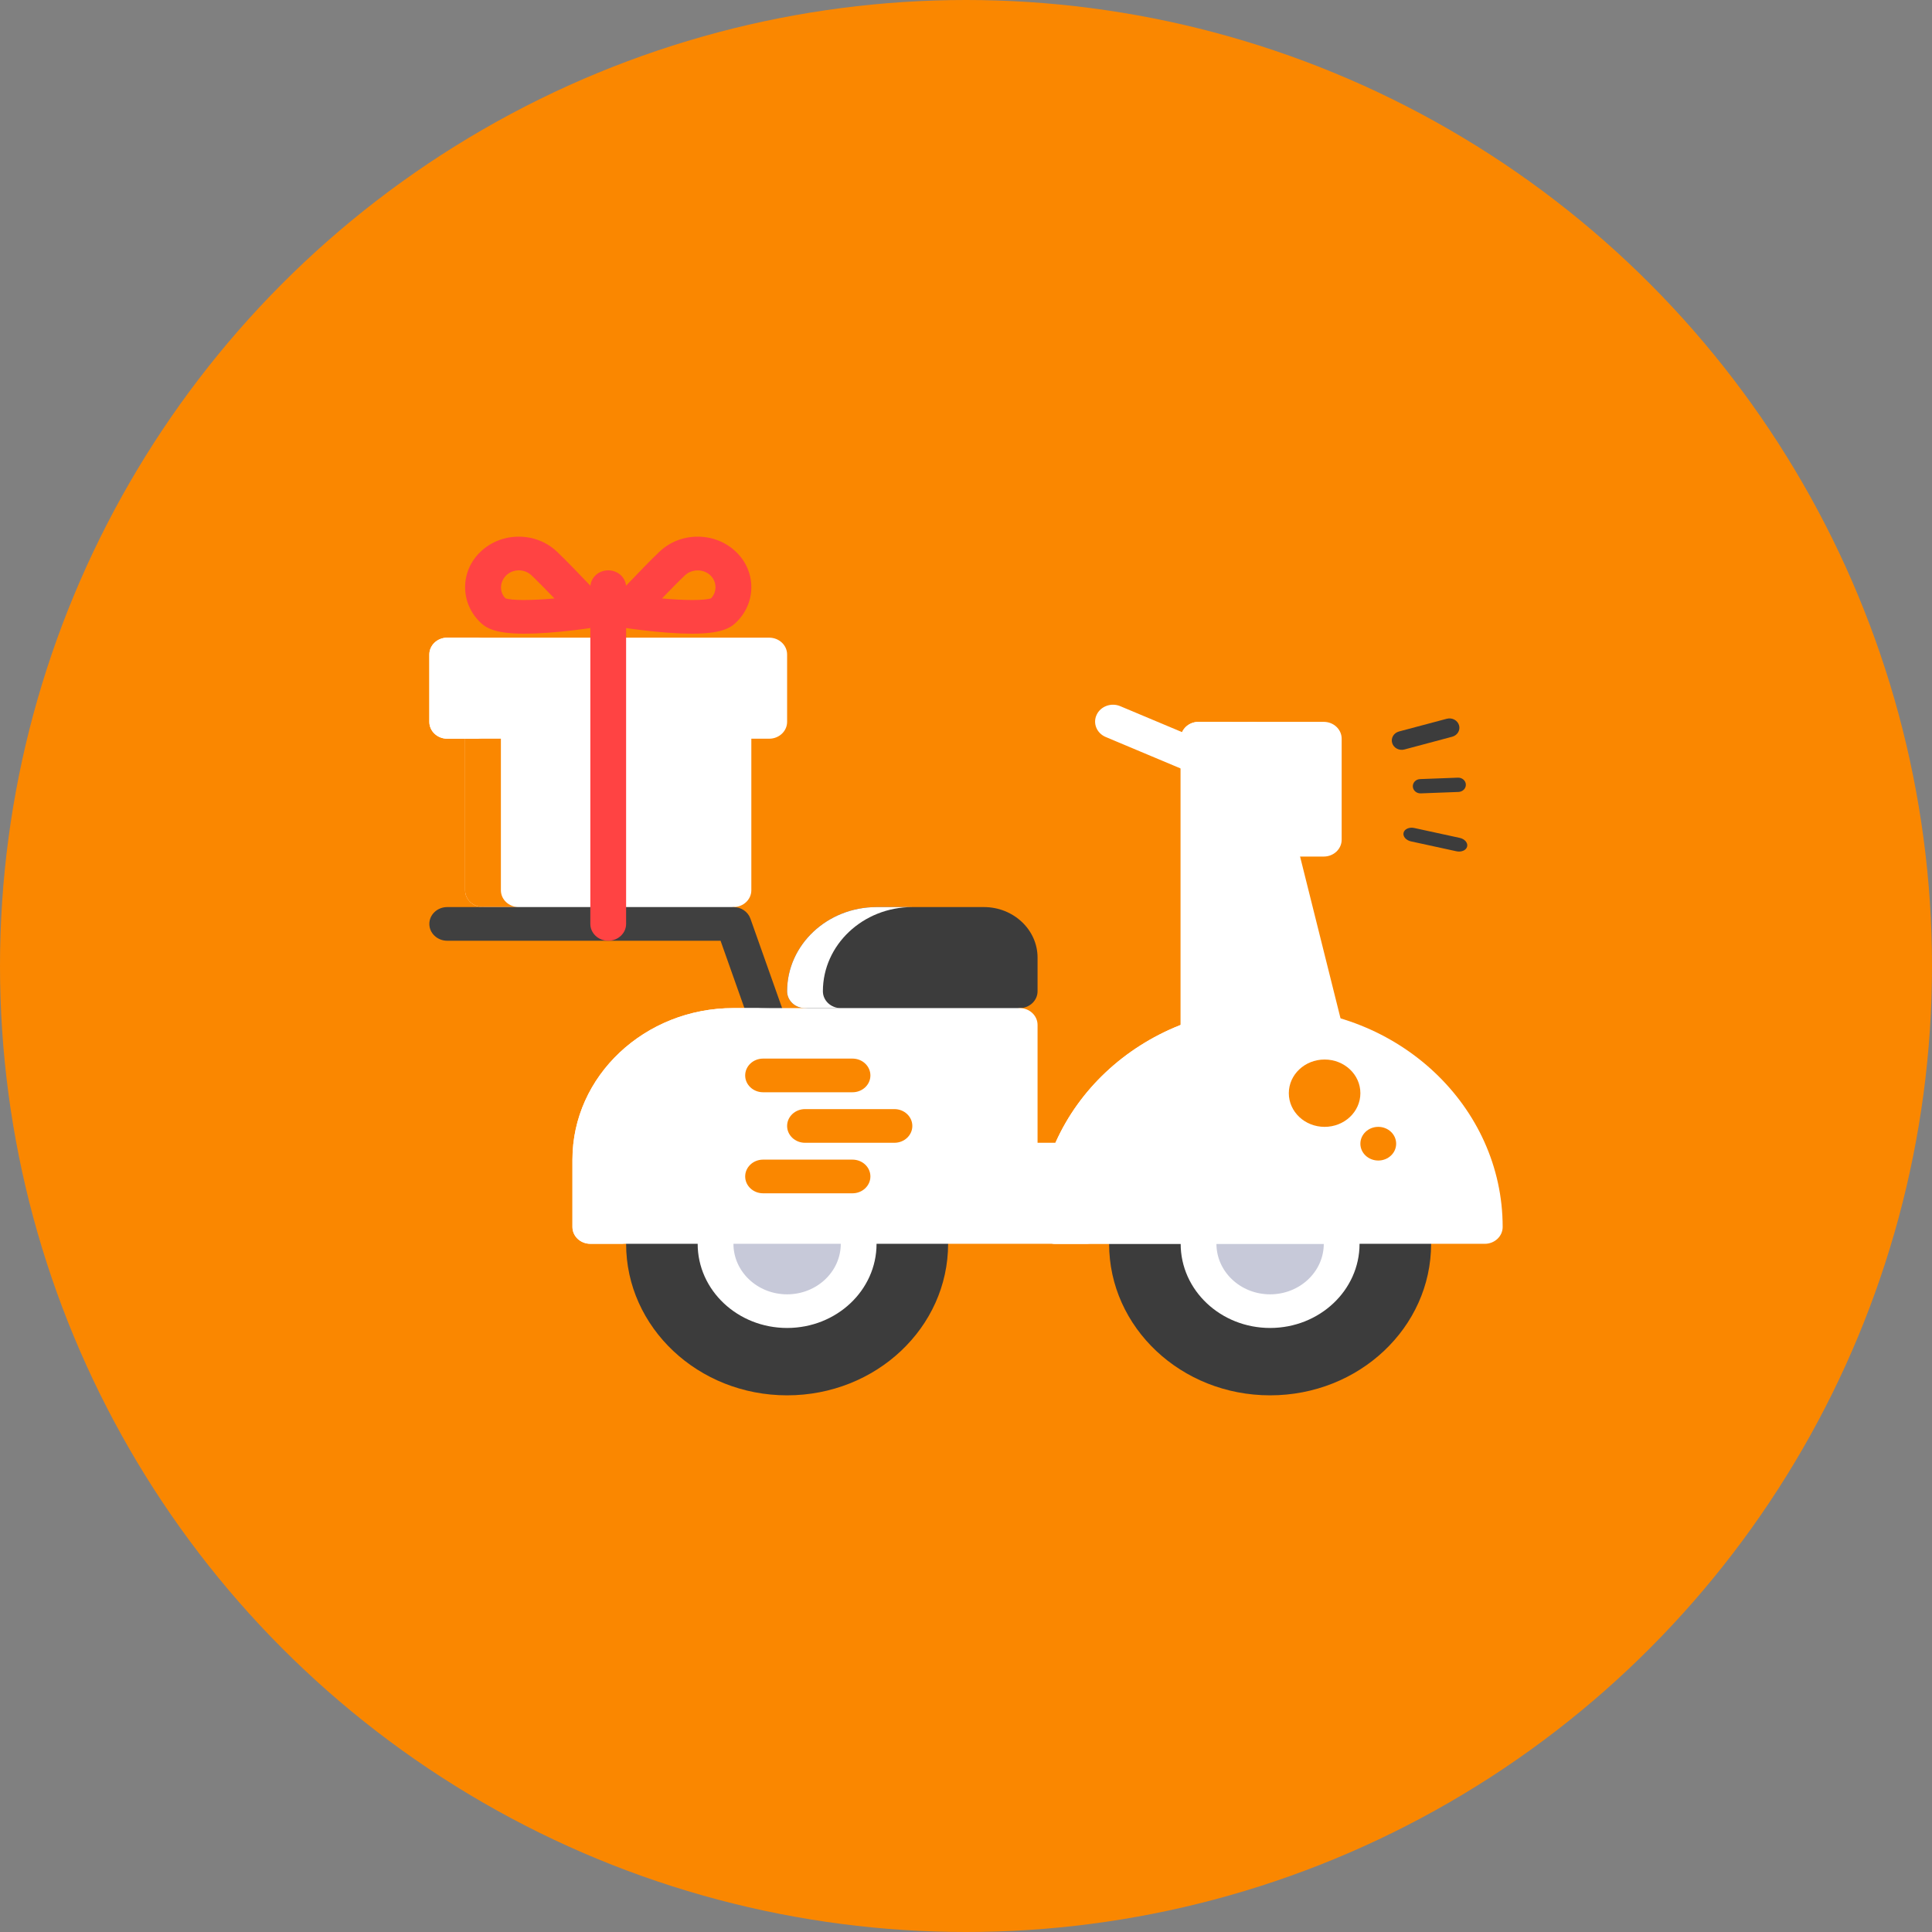 <svg width="54" height="54" viewBox="0 0 54 54" fill="none" xmlns="http://www.w3.org/2000/svg">
<rect x="0" y="0" width="54" height="54" fill="#808080" stroke="none"/>
<circle cx="27" cy="27" r="27" fill="#FA8700"/>
<path d="M20.5 19.706H13.5C13.224 19.706 13 19.917 13 20.177V24.883C13 25.142 13.224 25.353 13.5 25.353L17 25.824L20.5 25.353C20.776 25.353 21 25.142 21 24.883V20.177C21 19.917 20.776 19.706 20.5 19.706Z" fill="white"/>

<path d="M14 24.883V20.177C14 19.917 14.224 19.706 14.5 19.706H13.5C13.224 19.706 13 19.917 13 20.177V24.883C13 25.142 13.224 25.353 13.5 25.353H14.5C14.224 25.353 14 25.142 14 24.883Z" fill="#FA8700"/>

<path d="M21.5 17.823H12.5C12.224 17.823 12 18.034 12 18.294V20.176C12 20.436 12.224 20.647 12.5 20.647H21.5C21.776 20.647 22 20.436 22 20.176V18.294C22 18.034 21.776 17.823 21.5 17.823Z" fill="white"/>

<path d="M13 20.176V18.294C13 18.034 13.224 17.823 13.5 17.823H12.5C12.224 17.823 12 18.034 12 18.294V20.176C12 20.436 12.224 20.647 12.5 20.647H13.5C13.224 20.647 13 20.436 13 20.176Z" fill="white"/>

<path d="M21.5 29.118C21.291 29.118 21.096 28.993 21.026 28.796L20.14 26.294H12.5C12.224 26.294 12 26.083 12 25.824C12 25.564 12.224 25.353 12.5 25.353H20.5C20.715 25.353 20.906 25.483 20.974 25.675L21.974 28.498C22.062 28.745 21.92 29.011 21.658 29.094C21.606 29.11 21.552 29.118 21.5 29.118Z" fill="#404040"/>

<path d="M20.561 15.414C20.277 15.147 19.901 15 19.5 15C19.099 15 18.723 15.147 18.439 15.414C18.439 15.414 18.439 15.414 18.439 15.414C18.203 15.636 17.797 16.057 17.498 16.371C17.476 16.131 17.262 15.941 17 15.941C16.738 15.941 16.524 16.131 16.502 16.372C16.203 16.058 15.797 15.636 15.561 15.414C15.561 15.414 15.561 15.414 15.561 15.414C15.277 15.147 14.9 15 14.5 15C14.099 15 13.723 15.147 13.439 15.414C13.156 15.68 13 16.035 13 16.412C13 16.789 13.156 17.143 13.439 17.41C13.609 17.57 13.885 17.712 14.664 17.712C14.854 17.712 15.075 17.703 15.332 17.684C15.842 17.647 16.314 17.581 16.5 17.554V25.823C16.5 26.083 16.724 26.294 17 26.294C17.276 26.294 17.5 26.083 17.5 25.823V17.554C17.686 17.581 18.158 17.647 18.668 17.684C18.925 17.703 19.145 17.712 19.336 17.712C20.115 17.712 20.391 17.57 20.561 17.41C20.844 17.143 21 16.789 21 16.412C21 16.035 20.844 15.68 20.561 15.414ZM14.124 16.722C13.845 16.424 14.079 15.941 14.5 15.941C14.633 15.941 14.759 15.99 14.853 16.079H14.853C15.011 16.228 15.261 16.482 15.496 16.727C14.853 16.785 14.303 16.787 14.124 16.722ZM19.876 16.722C19.697 16.787 19.147 16.785 18.503 16.727C18.739 16.482 18.988 16.228 19.146 16.079H19.146C19.334 15.903 19.645 15.897 19.839 16.066C20.035 16.237 20.053 16.532 19.876 16.722Z" fill="#FF4343"/>

<path d="M22 39C24.485 39 26.5 37.104 26.5 34.765C26.5 32.425 24.485 30.529 22 30.529C19.515 30.529 17.5 32.425 17.5 34.765C17.5 37.104 19.515 39 22 39Z" fill="#3C3C3C"/>

<path d="M22 37.117C23.381 37.117 24.5 36.064 24.5 34.765C24.5 33.465 23.381 32.412 22 32.412C20.619 32.412 19.5 33.465 19.5 34.765C19.5 36.064 20.619 37.117 22 37.117Z" fill="white"/>

<path d="M22 36.177C22.828 36.177 23.5 35.544 23.5 34.765C23.5 33.985 22.828 33.353 22 33.353C21.172 33.353 20.5 33.985 20.5 34.765C20.5 35.544 21.172 36.177 22 36.177Z" fill="#C7C9D9"/>

<path d="M35.5 39C37.985 39 40 37.104 40 34.765C40 32.425 37.985 30.529 35.5 30.529C33.015 30.529 31 32.425 31 34.765C31 37.104 33.015 39 35.5 39Z" fill="#3C3C3C"/>

<path d="M35.5 37.117C36.881 37.117 38 36.064 38 34.765C38 33.465 36.881 32.412 35.5 32.412C34.119 32.412 33 33.465 33 34.765C33 36.064 34.119 37.117 35.5 37.117Z" fill="white"/>

<path d="M35.5 36.177C36.328 36.177 37 35.544 37 34.765C37 33.985 36.328 33.353 35.5 33.353C34.672 33.353 34 33.985 34 34.765C34 35.544 34.672 36.177 35.5 36.177Z" fill="#C7C9D9"/>

<path d="M33.188 21.558L30.904 20.599C30.652 20.492 30.539 20.214 30.652 19.977C30.764 19.739 31.06 19.632 31.312 19.738L33.596 20.697C33.848 20.803 33.961 21.082 33.849 21.319C33.736 21.557 33.44 21.663 33.188 21.558Z" fill="white"/>

<path d="M40.589 20.592L39.254 20.948C39.107 20.988 38.953 20.907 38.912 20.768C38.87 20.629 38.955 20.485 39.103 20.445L40.437 20.09C40.585 20.05 40.738 20.131 40.78 20.27C40.822 20.409 40.736 20.553 40.589 20.592Z" fill="#3C3C3C"/>
<path d="M40.767 22.135L39.709 22.175C39.592 22.179 39.494 22.093 39.489 21.983C39.484 21.873 39.575 21.78 39.692 21.776L40.75 21.736C40.867 21.732 40.966 21.817 40.971 21.927C40.975 22.038 40.884 22.13 40.767 22.135Z" fill="#3C3C3C"/>

<path d="M40.707 23.793L39.438 23.517C39.298 23.487 39.205 23.378 39.23 23.275C39.255 23.171 39.39 23.112 39.53 23.143L40.799 23.419C40.939 23.449 41.032 23.558 41.007 23.661C40.982 23.765 40.847 23.824 40.707 23.793Z" fill="#3C3C3C"/>

<path d="M37 23.941C38.105 23.941 39 23.098 39 22.059C39 21.019 38.105 20.176 37 20.176C35.895 20.176 35 21.019 35 22.059C35 23.098 35.895 23.941 37 23.941Z" fill="#FA8700"/>

<path d="M37 20.176H35C34.724 20.176 34.5 20.387 34.5 20.647V23.47C34.5 23.73 34.724 23.941 35 23.941H37C37.276 23.941 37.5 23.73 37.5 23.47V20.647C37.5 20.387 37.276 20.176 37 20.176Z" fill="white"/>

<path d="M27.5 25.353H24.5C23.122 25.353 22 26.409 22 27.706C22 27.966 22.224 28.177 22.5 28.177L26 28.647L28.5 28.177C28.776 28.177 29 27.966 29 27.706V26.765C29 25.986 28.327 25.353 27.5 25.353Z" fill="#3C3C3C"/>

<path d="M37.487 28.539L35.487 20.539C35.434 20.326 35.232 20.176 35 20.176H33.5C33.224 20.176 33 20.387 33 20.647V31.941H29V28.647C29 28.387 28.776 28.176 28.5 28.176H20.5C18.019 28.176 16 30.076 16 32.412V34.294C16 34.554 16.224 34.764 16.5 34.764H37C37.276 34.764 37.5 34.554 37.5 34.294V28.647C37.5 28.611 37.496 28.574 37.487 28.539Z" fill="white"/>

<path d="M34 20.647C34 20.387 34.224 20.176 34.5 20.176H33.5C33.224 20.176 33 20.387 33 20.647V31.941H34V20.647Z" fill="white"/>

<path d="M17 34.294V32.412C17 30.076 19.019 28.177 21.5 28.177H20.5C18.019 28.177 16 30.076 16 32.412V34.294C16 34.554 16.224 34.765 16.5 34.765H17.5C17.224 34.765 17 34.554 17 34.294Z" fill="white"/>

<path d="M23 27.706C23 26.409 24.121 25.353 25.5 25.353H24.5C23.122 25.353 22 26.409 22 27.706C22 27.966 22.224 28.177 22.5 28.177H23.5C23.224 28.177 23 27.966 23 27.706Z" fill="white"/>

<path d="M23.828 30.529H21.328C21.052 30.529 20.828 30.319 20.828 30.059C20.828 29.799 21.052 29.588 21.328 29.588H23.828C24.104 29.588 24.328 29.799 24.328 30.059C24.328 30.319 24.104 30.529 23.828 30.529Z" fill="#FA8700"/>

<path d="M25 31.941H22.5C22.224 31.941 22 31.73 22 31.471C22 31.211 22.224 31 22.5 31H25C25.276 31 25.5 31.211 25.5 31.471C25.5 31.73 25.276 31.941 25 31.941Z" fill="#FA8700"/>

<path d="M23.828 33.353H21.328C21.052 33.353 20.828 33.142 20.828 32.882C20.828 32.623 21.052 32.412 21.328 32.412H23.828C24.104 32.412 24.328 32.623 24.328 32.882C24.328 33.142 24.104 33.353 23.828 33.353Z" fill="#FA8700"/>

<path d="M35.5 28.177C31.916 28.177 29 30.921 29 34.294C29 34.554 29.224 34.765 29.5 34.765H41.5C41.776 34.765 42 34.554 42 34.294C42 30.921 39.084 28.177 35.5 28.177Z" fill="white"/>

<path d="M30 34.294C30 31.079 32.649 28.436 36 28.194C35.835 28.183 35.668 28.177 35.5 28.177C31.916 28.177 29 30.921 29 34.294C29 34.554 29.224 34.765 29.5 34.765H30.5C30.224 34.765 30 34.554 30 34.294Z" fill="white"/>

<path d="M37.023 31.496C37.576 31.496 38.023 31.075 38.023 30.555C38.023 30.035 37.576 29.614 37.023 29.614C36.471 29.614 36.023 30.035 36.023 30.555C36.023 31.075 36.471 31.496 37.023 31.496Z" fill="#FA8700"/>

<path d="M38.523 32.437C38.8 32.437 39.023 32.227 39.023 31.967C39.023 31.707 38.8 31.496 38.523 31.496C38.247 31.496 38.023 31.707 38.023 31.967C38.023 32.227 38.247 32.437 38.523 32.437Z" fill="#FA8700"/>
</svg>
